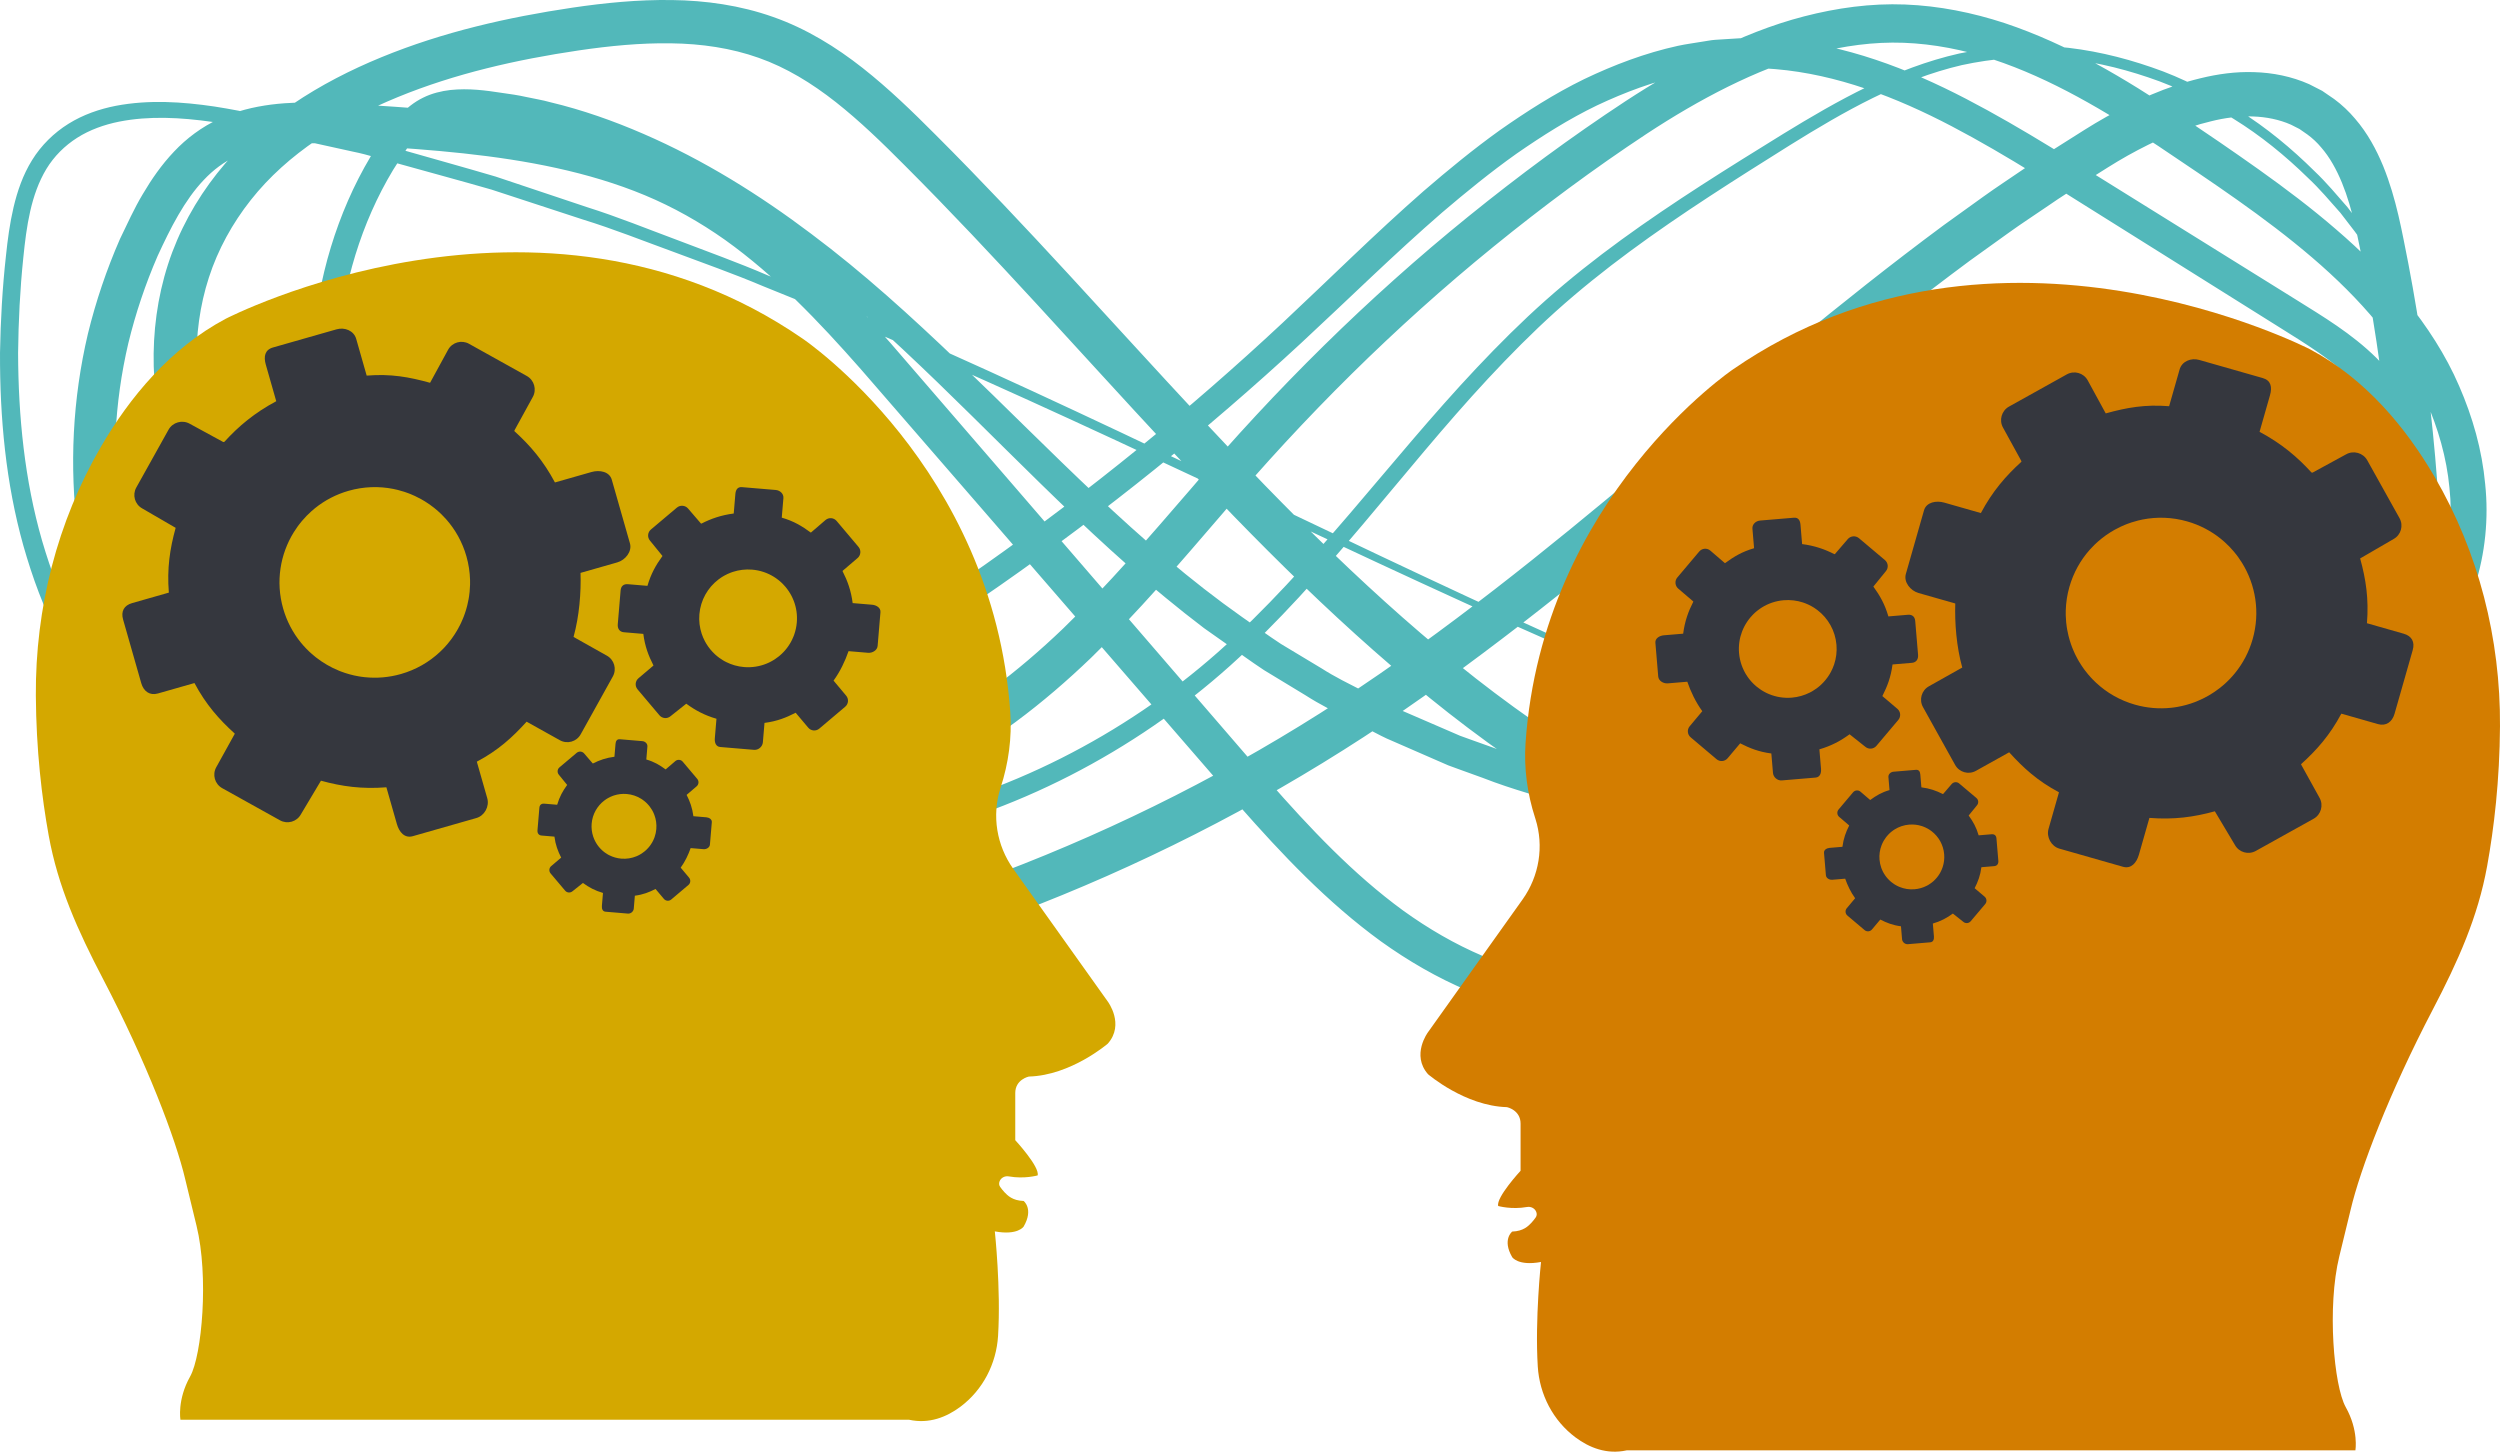 <?xml version="1.0" encoding="utf-8"?>
<!-- Generator: Adobe Illustrator 21.0.2, SVG Export Plug-In . SVG Version: 6.00 Build 0)  -->
<svg version="1.1" id="Capa_1" xmlns="http://www.w3.org/2000/svg" xmlns:xlink="http://www.w3.org/1999/xlink" x="0px" y="0px"
	 viewBox="0 0 334.785 194.399" style="enable-background:new 0 0 334.785 194.399;" xml:space="preserve">
<style type="text/css">
	.st0{fill-rule:evenodd;clip-rule:evenodd;fill:#DDDDDD;}
	.st1{fill:#3B86B1;}
	.st2{opacity:0.25;fill-rule:evenodd;clip-rule:evenodd;fill:#020202;}
	.st3{fill:#FFFFFF;}
	.st4{opacity:0.5;}
	.st5{fill-rule:evenodd;clip-rule:evenodd;fill:#A8A8A8;}
	.st6{fill-rule:evenodd;clip-rule:evenodd;fill:#FFFFFF;}
	.st7{fill-rule:evenodd;clip-rule:evenodd;fill:#3B86B1;}
	.st8{opacity:0.5;fill:#2C6882;}
	.st9{opacity:0.75;fill-rule:evenodd;clip-rule:evenodd;fill:#282828;}
	.st10{opacity:0.5;fill:#FFFFFF;}
	.st11{fill-rule:evenodd;clip-rule:evenodd;fill:none;stroke:#FFFFFF;stroke-miterlimit:10;}
	.st12{fill:none;stroke:#FFFFFF;stroke-miterlimit:10;}
	.st13{fill:#FFFFFF;stroke:#3B86B1;stroke-width:1.714;stroke-miterlimit:10;}
	.st14{fill-rule:evenodd;clip-rule:evenodd;}
	.st15{opacity:0.85;fill:#FFFFFF;}
	.st16{opacity:0.5;fill-rule:evenodd;clip-rule:evenodd;}
	.st17{fill-rule:evenodd;clip-rule:evenodd;fill:#FEFEFE;}
	.st18{fill:#312767;}
	.st19{opacity:0.48;}
	.st20{opacity:0.25;}
	.st21{fill-rule:evenodd;clip-rule:evenodd;fill:#020202;}
	.st22{fill:#757575;}
	.st23{opacity:0.25;clip-path:url(#XMLID_3738_);}
	.st24{fill:#FFFFFF;stroke:#312767;stroke-miterlimit:10;}
	.st25{fill:#ACABC9;}
	.st26{fill-rule:evenodd;clip-rule:evenodd;fill:#312767;}
	.st27{opacity:0.77;fill:#312767;}
	.st28{opacity:0.25;clip-path:url(#XMLID_3760_);}
	.st29{fill:#9490B2;stroke:#2D2D2D;stroke-width:0.25;stroke-miterlimit:10;}
	.st30{fill:#312767;stroke:#2D2D2D;stroke-width:0.25;stroke-miterlimit:10;}
	.st31{fill:#FCFCFC;}
	.st32{fill:#FFFFFF;stroke:#2D2D2D;stroke-width:0.25;stroke-miterlimit:10;}
	.st33{fill-rule:evenodd;clip-rule:evenodd;fill:#484849;stroke:#2D2D2D;stroke-width:0.25;stroke-miterlimit:10;}
	.st34{fill-rule:evenodd;clip-rule:evenodd;fill:#312767;stroke:#2D2D2D;stroke-width:0.25;stroke-miterlimit:10;}
	.st35{fill-rule:evenodd;clip-rule:evenodd;fill:#FFFFFF;stroke:#2D2D2D;stroke-width:0.25;stroke-miterlimit:10;}
	.st36{fill:#484849;stroke:#2D2D2D;stroke-width:0.25;stroke-miterlimit:10;}
	.st37{fill:#FFFFFF;stroke:#FFFFFF;stroke-miterlimit:10;}
	.st38{fill:#54518C;}
	.st39{opacity:0.25;fill-rule:evenodd;clip-rule:evenodd;fill:#FFFFFF;}
	.st40{fill:#D4A800;}
	.st41{fill:#00AEB3;}
	.st42{fill:#38353B;}
	.st43{fill:#FF8400;}
	.st44{fill:#BF3900;}
	.st45{fill:#00AA9C;}
	.st46{opacity:0.25;clip-path:url(#XMLID_3761_);}
	.st47{fill:none;stroke:#ACABC9;stroke-width:5;stroke-miterlimit:10;}
	.st48{opacity:0.25;clip-path:url(#XMLID_3762_);}
	.st49{fill:#DDDDDD;}
	.st50{opacity:0.25;clip-path:url(#XMLID_3763_);}
	.st51{fill-rule:evenodd;clip-rule:evenodd;fill:#FFFFFF;stroke:#FFFFFF;stroke-miterlimit:10;}
	.st52{fill:#F79748;}
	.st53{fill:#FF7900;}
	.st54{fill:#DD7105;}
	.st55{fill:#02897C;}
	.st56{fill:#0EAD9A;}
	.st57{fill:#28C6AF;}
	.st58{fill:#4FE0C7;}
	.st59{fill:#D37D00;}
	.st60{fill:#D14600;}
	.st61{fill:#E5B92E;}
	.st62{fill:#DD571B;}
	.st63{fill:#E28A17;}
	.st64{opacity:0.25;clip-path:url(#XMLID_3770_);}
	.st65{fill:#4D4789;}
	.st66{opacity:0.77;fill:#FFFFFF;}
	.st67{fill:#50565B;stroke:#656C70;stroke-miterlimit:10;}
	.st68{fill:#808589;stroke:#656C70;stroke-miterlimit:10;}
	.st69{fill:#252728;stroke:#000000;stroke-miterlimit:10;}
	.st70{fill:#1A1B1C;stroke:#000000;stroke-miterlimit:10;}
	.st71{fill:#A0A6AA;}
	.st72{fill:#262C35;stroke:#161A1E;stroke-miterlimit:10;}
	.st73{fill:#181D23;}
	.st74{fill:#EABA96;stroke:#E0AA86;stroke-miterlimit:10;}
	.st75{fill:#E0AA86;}
	.st76{stroke:#000000;stroke-width:0.75;stroke-linecap:square;stroke-linejoin:bevel;stroke-miterlimit:10;}
	.st77{fill:#0F1C3F;stroke:#182951;stroke-miterlimit:10;}
	.st78{fill:#132354;stroke:#3F6093;stroke-miterlimit:10;}
	.st79{fill:#0F1C3F;}
	.st80{fill:none;stroke:#3F6093;stroke-width:0.75;stroke-miterlimit:10;}
	.st81{fill:#DBA682;}
	.st82{fill:none;stroke:#E0AA86;stroke-miterlimit:10;}
	.st83{fill:none;stroke:#E0AA86;stroke-linejoin:bevel;stroke-miterlimit:10;}
	.st84{fill:#8A0A8E;stroke:#AC34B2;stroke-miterlimit:10;}
	.st85{fill:#810C87;}
	.st86{fill:#680B6D;}
	.st87{fill:#AC34B2;stroke:#AC34B2;stroke-width:0.5;stroke-miterlimit:10;}
	.st88{fill:none;stroke:#959DA0;stroke-width:0.5;stroke-miterlimit:10;}
	.st89{fill:#959DA0;stroke:#959DA0;stroke-width:0.5;stroke-miterlimit:10;}
	.st90{fill:none;stroke:#AC34B2;stroke-miterlimit:10;}
	.st91{fill:#282828;stroke:#000000;stroke-miterlimit:10;}
	.st92{fill:#EABA96;stroke:#E0AA86;stroke-width:0.5;stroke-miterlimit:10;}
	.st93{fill:#B7896A;}
	.st94{stroke:#000000;stroke-miterlimit:10;}
	.st95{fill:#C1A578;}
	.st96{stroke:#000000;stroke-width:0.25;stroke-linecap:round;stroke-linejoin:round;stroke-miterlimit:10;}
	.st97{fill:#FFFFFF;stroke:#000000;stroke-width:0.25;stroke-linecap:round;stroke-linejoin:round;stroke-miterlimit:10;}
	.st98{fill:#70582D;}
	.st99{stroke:#000000;stroke-linecap:round;stroke-linejoin:round;stroke-miterlimit:10;}
	.st100{fill:none;stroke:#D8A27D;stroke-width:0.75;stroke-miterlimit:10;}
	.st101{fill:#561409;}
	.st102{fill:#BA2A13;}
	.st103{fill:#9E3025;stroke:#4C2311;stroke-width:0.25;stroke-miterlimit:10;}
	.st104{fill:#871D08;stroke:#4C2311;stroke-width:0.25;stroke-miterlimit:10;}
	.st105{fill:#DDAC8A;}
	.st106{fill:#A5ABAD;stroke:#959DA0;stroke-width:0.5;stroke-miterlimit:10;}
	.st107{fill:#B1BABC;}
	.st108{fill:none;stroke:#153847;stroke-width:5;stroke-miterlimit:10;}
	.st109{fill:#3CA7AF;}
	.st110{fill:#3DAD8D;}
	.st111{fill:#3DAA61;}
	.st112{fill:#67A53F;}
	.st113{fill:#95A340;}
	.st114{fill:#153847;}
	.st115{opacity:0.25;clip-path:url(#XMLID_3771_);}
	.st116{opacity:0.25;clip-path:url(#XMLID_3772_);}
	.st117{opacity:0.25;clip-path:url(#XMLID_3773_);}
	.st118{opacity:0.25;clip-path:url(#XMLID_3780_);}
	.st119{clip-path:url(#SVGID_2_);}
	.st120{fill:none;stroke:#3F6093;stroke-miterlimit:10;}
	.st121{fill:none;stroke:#3F6093;stroke-width:0.75;stroke-linecap:round;stroke-linejoin:round;}
	.st122{fill:none;stroke:#3F6093;stroke-width:0.75;stroke-linecap:round;stroke-linejoin:round;stroke-dasharray:0.989,0.989;}
	
		.st123{fill:none;stroke:#3F6093;stroke-width:0.75;stroke-linecap:round;stroke-linejoin:round;stroke-miterlimit:10;stroke-dasharray:1;}
	.st124{fill:#EAEAEA;stroke:#FFFFFF;stroke-width:0.25;stroke-miterlimit:10;}
	.st125{fill:#D8D8D8;}
	.st126{fill:#282828;stroke:#000000;stroke-width:0.75;stroke-miterlimit:10;}
	.st127{opacity:0.33;fill:#FFFFFF;}
	.st128{fill:none;stroke:#000000;stroke-width:1.5;stroke-linecap:round;stroke-linejoin:round;stroke-miterlimit:10;}
	.st129{opacity:0.64;}
	.st130{fill:#C9C9C9;}
	.st131{fill:#FFF064;}
	.st132{fill:#4F4E4F;}
	.st133{fill:#1E2F47;}
	.st134{opacity:0.1;fill:#FFFFFF;}
	.st135{opacity:0.1;}
	.st136{opacity:0.4;fill:#FFFFFF;}
	.st137{fill-rule:evenodd;clip-rule:evenodd;fill:#F39C12;}
	.st138{fill-rule:evenodd;clip-rule:evenodd;fill:#E6E6E6;}
	.st139{fill-rule:evenodd;clip-rule:evenodd;fill:#474646;}
	.st140{fill-rule:evenodd;clip-rule:evenodd;fill:#D84848;}
	.st141{opacity:0.2;fill-rule:evenodd;clip-rule:evenodd;fill:#231F20;}
	.st142{opacity:0.1;fill-rule:evenodd;clip-rule:evenodd;fill:#231F20;}
	.st143{fill-rule:evenodd;clip-rule:evenodd;fill:#4D4D4D;}
	.st144{fill-rule:evenodd;clip-rule:evenodd;fill:#336699;}
	.st145{fill-rule:evenodd;clip-rule:evenodd;fill:#FF6633;}
	.st146{fill-rule:evenodd;clip-rule:evenodd;fill:#0056A3;}
	.st147{fill-rule:evenodd;clip-rule:evenodd;fill:#33CC99;}
	.st148{fill:#CE6405;}
	.st149{opacity:0.2;fill:#FFFFFF;}
	.st150{fill:#1ABC9C;}
	.st151{opacity:0.2;}
	.st152{fill:#0B2E44;}
	.st153{fill-rule:evenodd;clip-rule:evenodd;fill:#154F77;}
	.st154{fill-rule:evenodd;clip-rule:evenodd;fill:#0D3858;}
	.st155{fill-rule:evenodd;clip-rule:evenodd;fill:#FFFEFE;}
	.st156{fill:#AEC647;}
	.st157{fill:#F3AE1B;}
	.st158{fill:#DF3F11;}
	.st159{fill:#BCDEDE;}
	.st160{fill:#C84119;}
	.st161{fill:#6BB5CE;}
	.st162{fill:#00D0E5;}
	.st163{fill:#FF81ED;}
	.st164{fill:#00C982;}
	.st165{opacity:0.7;}
	.st166{opacity:0.4;}
	.st167{fill-rule:evenodd;clip-rule:evenodd;fill:#0B2E44;}
	.st168{opacity:0.8;fill-rule:evenodd;clip-rule:evenodd;fill:#FFFFFF;}
	.st169{fill:#424242;}
	.st170{opacity:0.2;fill-rule:evenodd;clip-rule:evenodd;fill:#FFFFFF;}
	.st171{fill:#D0EDFA;}
	.st172{fill:#FF651F;}
	.st173{fill:#0051C4;}
	.st174{fill:#E46400;}
	.st175{fill:#C0003B;}
	.st176{fill:#FFEA50;}
	.st177{fill:#FF2C0D;}
	.st178{fill:#FF1A2C;}
	.st179{fill:#FF2C4D;}
	.st180{fill:#FFD74C;}
	.st181{fill:#4C4C4B;}
	.st182{fill:#6CD2EA;}
	.st183{fill:#F7674F;}
	.st184{opacity:0.1;fill-rule:evenodd;clip-rule:evenodd;}
	.st185{fill:#BABABA;}
	.st186{fill:#F9B946;}
	.st187{fill:#DFC2A9;}
	.st188{fill:#BFA490;}
	.st189{fill:#F5D4B2;}
	.st190{fill:#DF584C;}
	.st191{fill:#C2443E;}
	.st192{fill:#DBDBDA;}
	.st193{fill:#2F363E;}
	.st194{fill:#332524;}
	.st195{fill:#473735;}
	.st196{opacity:0.25;clip-path:url(#XMLID_3781_);}
	.st197{fill:#52B8BA;}
	.st198{fill:#35373E;}
	.st199{opacity:0.25;clip-path:url(#XMLID_3782_);}
	.st200{opacity:0.31;fill:#34383A;}
	.st201{opacity:0.16;fill:#3D3835;}
	.st202{fill:#D0D1D4;}
	.st203{opacity:0.31;}
	.st204{fill:#34383A;}
	.st205{opacity:0.16;}
	.st206{fill:#3D3835;}
	.st207{opacity:0.25;clip-path:url(#XMLID_3783_);}
	.st208{fill:#F9E1B4;}
	.st209{opacity:0.25;fill:#050505;}
	.st210{fill:#FCC60F;}
	.st211{fill:#74CAEA;}
	.st212{fill:#050505;}
	.st213{opacity:0.25;clip-path:url(#XMLID_3784_);}
	.st214{fill:#FABC8F;}
	.st215{fill:#3FA995;}
	.st216{opacity:0.17;fill:#020202;}
	.st217{fill:#E1E1E1;}
	.st218{opacity:0.17;}
	.st219{fill:#020202;}
	.st220{opacity:0.25;clip-path:url(#XMLID_3785_);}
	.st221{fill:#BF8E00;}
	.st222{fill:#F7D8D7;}
	.st223{fill:#F18636;}
	.st224{fill:#004460;}
	.st225{fill:#D93A37;}
	.st226{fill:#EDEDED;}
	.st227{fill:#184F78;}
	.st228{fill:#FF3E03;}
	.st229{opacity:0.6;fill:#0F0F0F;}
	.st230{fill:#E8E8E6;}
	.st231{fill:#00EAA6;}
	.st232{fill-rule:evenodd;clip-rule:evenodd;fill:#FF3E03;}
	.st233{opacity:0.1;fill-rule:evenodd;clip-rule:evenodd;fill:#020202;}
	.st234{fill-rule:evenodd;clip-rule:evenodd;fill:#FABE00;}
	.st235{fill-rule:evenodd;clip-rule:evenodd;fill:#E6E8E8;}
	.st236{fill-rule:evenodd;clip-rule:evenodd;fill:#F7D959;}
	.st237{fill-rule:evenodd;clip-rule:evenodd;fill:#F9623E;}
	.st238{fill:#4F1A0F;}
	.st239{opacity:0.46;fill:#FFFFFF;}
	.st240{fill:#48505A;}
	.st241{fill:#C3C3C3;}
	.st242{fill:#E9E9EA;}
	.st243{fill:#9D9E9F;}
	.st244{fill:#F6F4F4;}
	.st245{fill:#6B6A6A;}
	.st246{fill:#C09478;}
	.st247{fill:#F7CDA0;}
	.st248{fill:#9E1010;}
	.st249{fill:#F2F2F2;}
	.st250{opacity:0.2;fill:#060606;}
	.st251{fill:#16AFBE;}
	.st252{fill:#DD2222;}
	.st253{fill:#FFEDDC;}
	.st254{fill:#22272B;}
	.st255{fill:#5B6375;}
</style>
<g>
	<g>
		<path class="st197" d="M292.987,115.76c-16.717-4.011-33.168-9.082-49.294-15.063
			c-16.069-6.121-31.911-12.832-47.554-19.968c-31.283-14.262-62.049-29.681-93.95-42.404
			c-3.954-1.675-8.003-3.095-12.02-4.602c-4.031-1.467-8.016-3.065-12.116-4.327l-12.224-4.002
			c-4.118-1.185-8.258-2.299-12.384-3.452l-3.097-0.858c-1.03-0.296-2.064-0.574-3.115-0.783l-6.275-1.382
			l-6.274-1.382l-3.137-0.688c-1.044-0.195-2.088-0.371-3.134-0.526c-4.173-0.592-8.433-0.831-12.462-0.032
			c-2.003,0.404-3.932,1.093-5.61,2.157c-1.674,1.062-3.104,2.487-4.132,4.181
			c-2.069,3.431-2.665,7.671-3.089,11.886c-0.442,4.239-0.649,8.494-0.698,12.747
			c0.027,8.495,0.868,17.022,3.21,25.14c1.188,4.04,2.636,8.021,4.661,11.694
			c1.98,3.683,4.316,7.197,7.218,10.195c5.609,6.198,13.141,10.411,21.178,12.672
			c8.059,2.267,16.621,2.689,24.953,1.632c8.347-1.092,16.491-3.659,24.273-7.013
			c7.795-3.362,15.259-7.516,22.571-11.947c7.311-4.444,14.473-9.133,21.471-14.054
			c13.979-9.865,27.295-20.667,39.796-32.342c6.241-5.838,12.354-11.928,18.882-17.645
			c3.29-2.834,6.655-5.603,10.215-8.155c3.586-2.513,7.3-4.892,11.285-6.839
			c3.996-1.912,8.186-3.501,12.569-4.463c1.094-0.236,2.211-0.375,3.316-0.565c0.556-0.077,1.105-0.204,1.665-0.238
			l1.682-0.107c2.238-0.184,4.497-0.19,6.732,0.007c8.991,0.72,17.446,3.979,25.172,7.996
			c7.771,4.037,14.985,8.771,22.291,13.268l21.891,13.619c3.616,2.264,7.482,4.549,10.809,7.841
			c1.653,1.641,3.116,3.575,4.235,5.617c1.136,2.044,1.98,4.192,2.657,6.35
			c1.332,4.341,2.007,8.647,2.68,12.946c0.639,4.312,1.087,8.652,1.37,13.002
			c0.547,8.71,0.393,17.427-0.522,26.146c-0.518,4.388-1.371,8.976-3.783,13.212
			c-1.228,2.081-2.865,4.054-4.942,5.487c-2.06,1.455-4.381,2.353-6.641,2.919
			c-2.269,0.571-4.51,0.855-6.678,1.092l-6.442,0.649c-4.292,0.419-8.59,0.779-12.89,1.112
			c-8.6,0.657-17.213,1.142-25.834,1.462c-8.62,0.318-17.246,0.464-25.873,0.446
			c-8.628-0.025-17.41-0.266-26.139-1.922c-4.353-0.851-8.677-2.069-12.839-3.786
			c-4.156-1.75-8.074-4.03-11.696-6.629c-7.232-5.258-13.287-11.697-18.998-18.181l-33.78-38.987l-16.875-19.46
			c-5.625-6.396-11.468-12.514-18.188-17.315c-3.368-2.378-6.928-4.387-10.72-5.969
			c-3.792-1.579-7.774-2.752-11.844-3.647c-8.152-1.788-16.618-2.45-25.161-2.975
			c-4.3-0.255-8.484-0.59-12.348-0.089c-1.922,0.255-3.756,0.709-5.38,1.478
			c-1.628,0.757-3.052,1.813-4.335,3.178c-2.576,2.697-4.46,6.431-6.182,10.17
			c-1.64,3.778-2.958,7.696-3.931,11.707c-3.764,16.067-1.596,33.59,6.385,47.989
			c7.97,14.41,21.622,25.569,37.187,30.946c1.935,0.716,3.93,1.222,5.915,1.766
			c2.012,0.417,4.014,0.91,6.057,1.143c4.06,0.621,8.21,0.786,12.355,0.666
			c8.306-0.266,16.607-1.782,24.791-3.885c16.404-4.291,32.381-10.373,47.516-18.06
			c7.573-3.839,14.933-8.095,22.048-12.727c7.118-4.632,13.986-9.677,20.739-14.893
			c13.499-10.453,26.402-21.787,39.721-32.742c6.663-5.477,13.43-10.863,20.396-16.023l5.283-3.8
			c1.759-1.27,3.586-2.452,5.375-3.682c1.783-1.241,3.625-2.399,5.469-3.556c1.847-1.157,3.642-2.341,5.623-3.45
			c3.919-2.179,8.073-4.09,12.648-5.187c2.277-0.555,4.672-0.9,7.152-0.815c2.468,0.069,5.022,0.56,7.394,1.616
			l1.732,0.886l1.6,1.096c1.042,0.765,1.993,1.667,2.812,2.641c1.676,1.938,2.848,4.141,3.756,6.33
			c1.794,4.425,2.525,8.815,3.369,13.037c1.629,8.54,2.826,17.161,3.59,25.822
			c0.386,4.33,0.659,8.669,0.822,13.013c0.169,4.335,0.239,8.755-0.101,13.231
			c-0.359,4.471-1.15,9.027-2.809,13.412c-1.669,4.369-4.315,8.495-7.668,11.773
			c-3.333,3.324-7.266,5.871-11.367,7.868c-4.127,1.953-8.439,3.384-12.821,4.354
			c-8.766,1.815-17.695,2.354-26.536,1.598c-8.835-0.735-17.517-2.67-25.855-5.478
			c-16.697-5.649-32.012-14.62-45.754-25.365c-13.729-10.779-25.951-23.159-37.702-35.766
			c-11.755-12.616-23.084-25.512-35.152-37.58c-3.01-3.028-6.023-5.948-9.233-8.48
			c-3.208-2.527-6.634-4.628-10.313-5.921c-3.683-1.31-7.669-1.893-11.734-1.945
			c-4.069-0.062-8.209,0.338-12.371,0.95c-8.332,1.232-16.569,3.106-24.224,6.248
			c-7.61,3.122-14.758,7.528-19.699,13.794c-2.461,3.117-4.393,6.622-5.605,10.368
			c-1.22,3.753-1.746,7.746-1.654,11.748c0.19,8.019,2.831,16.018,7.159,22.854
			c4.336,6.82,10.546,12.517,17.483,16.954c6.971,4.456,14.735,7.731,22.764,10.134
			c8.046,2.386,16.343,4.051,24.608,4.264c8.267,0.251,16.47-1.112,23.875-4.584
			c3.705-1.716,7.274-3.786,10.602-6.261c3.335-2.461,6.507-5.186,9.545-8.091
			c6.05-5.852,11.602-12.327,17.226-18.837c11.183-13.172,23.61-25.475,37.09-36.384
			c6.753-5.466,13.71-10.612,21.001-15.405c3.656-2.389,7.454-4.626,11.428-6.587
			c3.975-1.953,8.131-3.651,12.505-4.777c4.361-1.129,8.922-1.766,13.498-1.587
			c4.572,0.176,9.069,1.089,13.338,2.488c8.552,2.851,16.153,7.473,23.358,12.261
			c3.602,2.417,7.142,4.83,10.688,7.349c3.534,2.522,7.034,5.15,10.367,8.036c3.345,2.865,6.5,6.019,9.34,9.476
			c2.8,3.464,5.324,7.309,7.118,11.476c1.81,4.154,3.073,8.575,3.489,13.147
			c0.477,4.555,0.022,9.265-1.415,13.716c-0.795,2.193-1.736,4.368-3.013,6.326
			c-1.256,1.968-2.732,3.775-4.349,5.409c-3.237,3.283-7.019,5.835-10.911,7.981
			c-3.904,2.155-7.945,3.886-12.047,5.377l-3.064,1.166c-1.02,0.394-2.039,0.789-3.093,1.079l-6.272,1.903
			c-8.435,2.234-17.026,4.008-25.736,4.657l-3.257,0.313c-1.086,0.108-2.179,0.091-3.268,0.142l-6.54,0.209
			c-2.18-0.037-4.359-0.126-6.539-0.188l-3.269-0.109l-3.256-0.306c-2.169-0.216-4.345-0.384-6.509-0.64
			l-6.46-1.019c-1.073-0.19-2.162-0.296-3.221-0.556l-3.192-0.711l-3.191-0.712
			c-1.062-0.246-2.135-0.445-3.175-0.778c-4.184-1.226-8.404-2.338-12.47-3.93l-3.076-1.111l-1.535-0.562
			l-1.5-0.653l-5.996-2.616c-1.012-0.409-1.97-0.934-2.939-1.432l-2.906-1.503
			c-1.937-1.003-3.894-1.967-5.731-3.151l-5.596-3.394c-1.821-1.2-3.578-2.498-5.369-3.743l-2.674-1.887l-2.582-2.002
			c-1.7-1.358-3.39-2.73-5.031-4.15c-3.301-2.822-6.501-5.746-9.633-8.722
			c-6.263-5.954-12.288-12.095-18.441-18.044c-6.157-5.945-12.43-11.722-19.201-16.836
			c-6.742-5.138-13.946-9.67-21.65-13.049c-3.846-1.692-7.81-3.114-11.877-4.101
			c-1.006-0.293-2.042-0.448-3.061-0.68c-1.02-0.238-2.054-0.384-3.087-0.535
			c-2.075-0.34-4.134-0.589-5.96-0.398c-1.859,0.191-3.28,0.873-4.564,2.238c-1.29,1.319-2.389,3.187-3.502,4.918
			c-2.144,3.556-3.82,7.394-5.049,11.372c-4.898,15.97-2.569,33.965,5.62,48.554
			c4.112,7.288,9.761,13.731,16.635,18.464c6.878,4.719,14.9,7.784,23.171,9.156
			c8.291,1.39,16.848,1.064,25.142-0.515c8.304-1.587,16.372-4.433,23.945-8.245
			c7.573-3.817,14.669-8.604,21.023-14.228c6.357-5.644,12.062-12.044,17.643-18.547
			c5.582-6.512,11.029-13.19,16.958-19.482c2.964-3.144,6.029-6.205,9.271-9.084
			c3.246-2.875,6.646-5.561,10.14-8.104c6.993-5.088,14.317-9.628,21.632-14.152
			c7.316-4.483,15.009-8.832,23.587-10.775c4.287-0.899,8.681-1.222,13.043-0.92
			c4.359,0.352,8.636,1.347,12.747,2.772c4.132,1.397,8,3.458,11.67,5.766
			c3.684,2.307,7.052,5.092,10.131,8.145c1.579,1.493,2.966,3.166,4.394,4.8
			c1.308,1.731,2.671,3.423,3.804,5.279c2.361,3.638,4.369,7.497,5.972,11.518
			c3.292,8.015,5.12,16.56,5.918,25.146c0.363,4.301,0.484,8.617,0.394,12.927
			c-0.127,4.31-0.468,8.609-0.984,12.885c-0.301,2.134-0.535,4.27-0.972,6.396
			c-0.433,2.116-1.073,4.247-2.257,6.113c-1.181,1.872-2.93,3.317-4.832,4.362
			c-1.907,1.057-3.954,1.785-5.991,2.472c-8.146,2.707-16.499,5.109-25.108,5.722
			c-4.289,0.289-8.646,0.092-12.821-0.98c-4.168-1.056-8.115-3.07-11.283-5.989
			c3.194,2.891,7.15,4.864,11.312,5.879c4.169,1.032,8.508,1.189,12.776,0.864
			c8.568-0.686,16.872-3.152,24.978-5.925c2.024-0.702,4.04-1.442,5.888-2.488c1.845-1.036,3.496-2.433,4.602-4.22
			c1.113-1.786,1.718-3.85,2.125-5.933c0.411-2.089,0.627-4.232,0.908-6.354c0.477-4.26,0.777-8.538,0.866-12.821
			c0.052-4.283-0.107-8.565-0.504-12.826c-0.863-8.504-2.716-16.941-6.017-24.818
			c-1.605-3.951-3.61-7.742-5.949-11.293c-1.12-1.811-2.471-3.461-3.762-5.149
			c-1.411-1.592-2.78-3.222-4.337-4.675c-3.036-2.972-6.352-5.678-9.97-7.909
			c-3.604-2.232-7.393-4.221-11.423-5.553c-4.01-1.36-8.168-2.298-12.387-2.611
			c-4.221-0.263-8.454,0.078-12.577,0.969c-8.26,1.925-15.768,6.21-23.018,10.721
			c-7.27,4.562-14.54,9.136-21.416,14.21c-3.438,2.537-6.771,5.206-9.94,8.051c-3.166,2.85-6.168,5.887-9.079,9.014
			c-5.821,6.259-11.206,12.946-16.764,19.519c-5.564,6.568-11.281,13.077-17.748,18.896
			c-6.479,5.811-13.716,10.763-21.464,14.732c-7.748,3.963-16.024,6.948-24.596,8.645
			c-8.561,1.688-17.45,2.093-26.14,0.697c-8.681-1.378-17.115-4.547-24.443-9.521
			c-7.319-4.989-13.316-11.776-17.678-19.425c-4.363-7.662-7.134-16.193-8.227-24.931
			c-1.086-8.736-0.474-17.729,2.1-26.212c1.288-4.236,3.056-8.341,5.332-12.159
			c1.204-1.877,2.259-3.772,3.958-5.566c0.839-0.882,1.855-1.718,3.052-2.303c1.188-0.595,2.458-0.894,3.678-1.036
			c2.461-0.254,4.711,0.054,6.87,0.385c1.093,0.154,2.188,0.305,3.264,0.55c1.076,0.238,2.172,0.401,3.232,0.703
			c4.292,1.022,8.457,2.494,12.482,4.242c8.063,3.492,15.53,8.151,22.474,13.391
			c6.977,5.219,13.398,11.082,19.629,17.042c12.457,11.905,24.191,24.503,38.057,34.263
			c1.741,1.2,3.446,2.455,5.215,3.612l5.439,3.272c1.782,1.144,3.688,2.07,5.57,3.037l2.824,1.45
			c0.942,0.481,1.872,0.989,2.856,1.381l5.828,2.519l1.456,0.63l1.493,0.54l2.99,1.068
			c3.95,1.536,8.055,2.596,12.121,3.776c1.01,0.321,2.054,0.509,3.086,0.744l3.102,0.68l3.102,0.681
			c1.029,0.251,2.088,0.347,3.13,0.528l6.276,0.97c2.102,0.241,4.215,0.395,6.321,0.598l3.162,0.288l3.173,0.092
			l6.346,0.162l6.344-0.226c1.056-0.053,2.117-0.038,3.169-0.147l3.157-0.316
			c8.442-0.654,16.755-2.408,24.906-4.593l6.058-1.86c1.02-0.282,2.002-0.668,2.985-1.053l2.956-1.137
			c3.97-1.454,7.842-3.135,11.458-5.15c3.615-2.008,7.018-4.343,9.811-7.203c1.399-1.424,2.648-2.968,3.699-4.626
			c1.073-1.65,1.828-3.455,2.499-5.293c1.184-3.736,1.586-7.756,1.15-11.747
			c-0.373-3.995-1.509-7.938-3.142-11.65c-3.27-7.43-8.903-13.74-15.241-19.165
			c-6.353-5.442-13.523-10.166-20.611-14.94c-7.09-4.679-14.362-9.036-22.169-11.612
			c-3.895-1.266-7.902-2.06-11.923-2.209c-4.02-0.15-8.062,0.419-12.009,1.447
			c-3.954,1.023-7.795,2.595-11.524,4.437c-3.729,1.849-7.349,3.986-10.88,6.305
			c-7.062,4.663-13.932,9.763-20.526,15.125c-13.222,10.753-25.307,22.756-36.346,35.81
			c-5.597,6.502-11.229,13.112-17.527,19.231c-3.167,3.042-6.516,5.937-10.091,8.585
			c-3.565,2.661-7.46,4.946-11.543,6.843c-8.183,3.864-17.401,5.396-26.284,5.129
			c-8.935-0.218-17.646-1.968-26.063-4.441c-8.426-2.505-16.668-5.942-24.203-10.734
			c-7.511-4.796-14.317-10.947-19.248-18.649c-4.861-7.657-7.849-16.563-8.098-25.757
			c-0.119-4.586,0.483-9.235,1.915-13.659c1.43-4.432,3.71-8.568,6.574-12.19
			c2.866-3.636,6.352-6.708,10.105-9.252c3.757-2.552,7.781-4.605,11.906-6.298
			c8.265-3.393,16.921-5.347,25.572-6.635c4.336-0.639,8.779-1.085,13.307-1.02
			c4.518,0.057,9.158,0.7,13.582,2.27c4.443,1.56,8.43,4.041,11.964,6.821
			c3.542,2.792,6.709,5.873,9.758,8.933c12.253,12.239,23.633,25.181,35.32,37.703
			c11.677,12.515,23.711,24.666,37.051,35.121c13.307,10.395,28.101,19.02,44.008,24.384
			c7.944,2.669,16.16,4.488,24.456,5.171c8.284,0.71,16.673,0.177,24.736-1.491
			c7.969-1.788,15.719-5.121,21.277-10.646c2.786-2.74,4.88-6.013,6.287-9.665
			c1.384-3.668,2.1-7.658,2.432-11.744c0.314-4.097,0.26-8.286,0.096-12.536
			c-0.156-4.244-0.42-8.484-0.794-12.715c-0.741-8.462-1.904-16.887-3.49-25.232
			c-0.821-4.191-1.561-8.338-3.022-11.895c-0.732-1.771-1.623-3.407-2.769-4.721
			c-0.56-0.672-1.183-1.259-1.873-1.76l-1.054-0.731l-1.139-0.578c-3.116-1.377-6.942-1.405-10.727-0.446
			c-3.796,0.899-7.544,2.588-11.121,4.58c-1.772,0.987-3.569,2.166-5.364,3.29
			c-1.797,1.126-3.594,2.252-5.34,3.467c-1.752,1.203-3.536,2.354-5.262,3.599l-5.185,3.724
			c-6.85,5.067-13.539,10.382-20.157,15.815c-13.236,10.869-26.183,22.23-39.876,32.821
			c-6.85,5.285-13.849,10.419-21.143,15.159c-7.292,4.74-14.836,9.096-22.597,13.023
			c-15.52,7.867-31.855,14.077-48.711,18.474c-8.451,2.164-17.161,3.766-26.053,4.047
			c-4.44,0.125-8.915-0.054-13.352-0.731c-2.231-0.261-4.412-0.79-6.603-1.253
			c-2.16-0.589-4.33-1.148-6.431-1.923c-16.899-5.853-31.587-17.919-40.267-33.644
			C9.942,80.952,7.676,62.08,11.772,44.701c1.06-4.342,2.496-8.589,4.29-12.69
			c0.983-2.018,1.878-4.046,3.058-6.014c1.16-1.972,2.503-3.922,4.181-5.69
			c1.657-1.768,3.736-3.326,6.014-4.37c2.268-1.063,4.667-1.628,6.997-1.932c4.686-0.582,9.13-0.168,13.392,0.081
			c8.596,0.549,17.332,1.232,25.984,3.144c4.319,0.96,8.611,2.228,12.753,3.963
			c4.141,1.734,8.103,3.981,11.747,6.57c7.281,5.229,13.363,11.676,19.061,18.173l16.868,19.53l33.672,39.024
			c5.616,6.409,11.429,12.572,18.122,17.454c3.353,2.416,6.907,4.485,10.669,6.085
			c3.781,1.573,7.763,2.716,11.838,3.528c8.178,1.583,16.665,1.867,25.206,1.917
			c8.56,0.047,17.124-0.069,25.681-0.355c8.558-0.288,17.11-0.741,25.65-1.365
			c4.269-0.315,8.538-0.659,12.8-1.06l6.386-0.622c2.102-0.221,4.136-0.483,6.038-0.956
			c1.902-0.468,3.651-1.17,5.111-2.195c1.477-1.007,2.657-2.414,3.619-4.014
			c1.891-3.261,2.746-7.304,3.228-11.41c0.907-8.372,1.092-16.901,0.588-25.345
			c-0.26-4.227-0.682-8.444-1.289-12.636c-0.637-4.186-1.301-8.402-2.487-12.289
			c-1.188-3.904-2.987-7.442-5.768-10.184c-2.788-2.793-6.365-4.976-10.013-7.263L283.322,30.087
			c-7.309-4.537-14.479-9.265-21.958-13.179c-7.458-3.91-15.389-6.956-23.593-7.65
			c-2.043-0.191-4.094-0.194-6.139-0.033l-1.536,0.087c-0.512,0.027-1.015,0.145-1.523,0.213
			c-1.012,0.172-2.034,0.288-3.039,0.5c-4.026,0.865-7.922,2.319-11.683,4.094
			c-3.753,1.81-7.308,4.063-10.767,6.461c-3.438,2.441-6.729,5.12-9.963,7.879
			c-6.433,5.579-12.533,11.597-18.871,17.472c-12.679,11.73-26.172,22.571-40.326,32.46
			c-7.085,4.933-14.334,9.629-21.731,14.079c-7.403,4.438-15.014,8.632-23.025,12.044
			c-8.002,3.403-16.421,6.024-25.143,7.125c-8.706,1.065-17.656,0.588-26.142-1.863
			c-8.451-2.428-16.479-6.987-22.395-13.609c-3.059-3.208-5.506-6.939-7.56-10.822
			c-2.1-3.877-3.583-8.036-4.788-12.235C0.769,64.672-0.027,55.923,0.001,47.25
			c0.078-4.34,0.317-8.674,0.795-12.981c0.223-2.151,0.509-4.33,1.017-6.502c0.512-2.164,1.252-4.343,2.476-6.314
			c1.214-1.974,2.918-3.654,4.877-4.875c1.963-1.225,4.157-1.982,6.36-2.411c4.433-0.843,8.887-0.537,13.193,0.097
			c1.079,0.167,2.151,0.355,3.218,0.561l3.155,0.713l6.307,1.432l6.306,1.432c1.056,0.218,2.095,0.503,3.128,0.808
			l3.109,0.883c4.143,1.186,8.296,2.333,12.427,3.551l12.252,4.099c4.11,1.295,8.098,2.924,12.132,4.422
			c4.02,1.538,8.074,2.99,12.026,4.694c31.901,12.97,62.574,28.58,93.737,43.053
			c15.57,7.267,31.335,14.109,47.337,20.365C259.911,106.392,276.304,111.603,292.987,115.76z"/>
	</g>
	<g>
		<path class="st40" d="M30.212,42.694c0,0,41.946-21.706,77.254,2.644c0,0,25.554,17.183,27.824,50.034
			c0.236,3.409-0.231,6.826-1.286,10.076c-0.012,0.037-0.024,0.074-0.036,0.112
			c-1.165,3.663-0.507,7.663,1.723,10.794l12.663,17.777c0,0,2.279,3.038-0.004,5.625c0,0-4.941,4.258-10.572,4.41
			c0,0-1.821,0.378-1.821,2.204v6.316c0,0,3.303,3.576,2.998,4.718c0,0-1.766,0.508-3.87,0.132
			c-0.522-0.093-1.058,0.185-1.236,0.685c-0.081,0.227-0.085,0.478,0.084,0.718c0.148,0.21,0.372,0.502,0.577,0.716
			c0.413,0.429,1.062,1.122,2.569,1.174c0,0,1.372,1.065,0.002,3.424c0,0-0.779,1.218-3.861,0.647
			c0,0,0.827,7.673,0.434,13.999c-0.233,3.743-2.04,7.24-5.044,9.485c-1.842,1.376-4.176,2.33-6.87,1.742H24.162
			c0,0-0.457-2.663,1.294-5.783c1.597-2.848,2.515-13.442,0.865-20.183c-0.31-1.266-1.208-4.926-1.505-6.195
			c-1.285-5.489-5.19-15.713-11.007-26.848c-3.42-6.545-6.051-12.418-7.284-19.213
			c-0.93-5.129-1.678-11.476-1.725-18.745c-0.075-11.716,2.854-23.282,8.757-33.403
			C17.372,53.213,22.767,46.66,30.212,42.694z"/>
	</g>
	<g>
		<g>
			<path class="st198" d="M79.213,63.209l-4.899,1.398c-1.546-2.898-3.312-4.949-5.419-6.861l-0.01-0.096l2.465-4.491
				c0.55-0.99,0.189-2.257-0.801-2.808l-7.747-4.315c-0.99-0.55-2.24-0.199-2.791,0.791l-2.418,4.434
				c-2.821-0.777-5.225-1.222-8.491-0.963l-0.006-0.022l-1.398-4.9c-0.311-1.089-1.533-1.587-2.622-1.276
				l-8.521,2.432c-1.089,0.311-1.271,1.209-0.961,2.298l1.398,4.899c-2.898,1.546-5.038,3.337-6.951,5.444
				l-0.14,0.023l-4.513-2.459c-0.99-0.55-2.268-0.186-2.819,0.804l-4.321,7.749
				c-0.55,0.99-0.201,2.241,0.788,2.791l4.485,2.604c-0.777,2.821-1.17,5.41-0.912,8.676l-0.023,0.006
				l-4.9,1.398c-1.089,0.311-1.514,1.112-1.203,2.201l2.432,8.521c0.311,1.089,1.136,1.692,2.225,1.381l4.899-1.398
				c1.546,2.898,3.284,4.853,5.392,6.766l-0.004,0.047l-2.472,4.467c-0.55,0.99-0.192,2.245,0.798,2.796l7.745,4.309
				c0.99,0.55,2.239,0.196,2.789-0.794l2.692-4.514c2.821,0.777,5.499,1.142,8.764,0.884l0.006,0.023
				l1.398,4.9c0.311,1.089,1.04,1.934,2.129,1.624l8.521-2.432c1.089-0.311,1.765-1.557,1.454-2.646
				l-1.398-4.899c2.898-1.546,4.764-3.258,6.677-5.366l0.003,0.016l4.444,2.478
				c0.99,0.551,2.234,0.196,2.784-0.794l4.304-7.744c0.55-0.99,0.193-2.238-0.797-2.788l-4.462-2.507
				c0.777-2.821,1.017-5.931,0.935-8.579l0.022-0.006l4.9-1.398c1.089-0.311,2.007-1.46,1.696-2.55
				l-2.432-8.521C81.621,63.153,80.302,62.899,79.213,63.209z M48.426,90.633c-0.134-0.019-0.267-0.039-0.4-0.062
				c-0.407-0.07-0.809-0.16-1.204-0.269c-0.198-0.054-0.394-0.113-0.589-0.177
				c-0.195-0.064-0.388-0.132-0.579-0.205c-0.096-0.036-0.191-0.074-0.285-0.113
				c-0.547-0.224-1.077-0.485-1.587-0.781c-0.51-0.296-1-0.628-1.466-0.992c-0.186-0.146-0.369-0.297-0.547-0.453
				c-0.535-0.469-1.032-0.984-1.485-1.541c-1.058-1.3-1.875-2.832-2.364-4.546
				c-1.027-3.6-0.401-7.28,1.428-10.229c0.161-0.26,0.332-0.515,0.512-0.763
				c0.06-0.083,0.121-0.165,0.183-0.246c0.124-0.163,0.252-0.323,0.384-0.479c0.395-0.47,0.825-0.914,1.288-1.325
				c0.154-0.137,0.312-0.271,0.473-0.401c1.291-1.04,2.807-1.844,4.501-2.327
				c2.012-0.574,4.049-0.632,5.969-0.252c0.202,0.04,0.403,0.085,0.602,0.135c0.299,0.074,0.595,0.16,0.887,0.255
				c0.195,0.064,0.388,0.132,0.579,0.205c0.095,0.036,0.191,0.074,0.285,0.113c0.189,0.077,0.376,0.159,0.561,0.245
				c0.278,0.129,0.551,0.269,0.818,0.417c0.178,0.099,0.354,0.203,0.528,0.31c0.434,0.269,0.852,0.564,1.251,0.883
				c0.16,0.128,0.317,0.26,0.47,0.395c0.154,0.136,0.304,0.275,0.452,0.418c0.221,0.215,0.435,0.438,0.64,0.669
				c1.235,1.388,2.184,3.068,2.728,4.974c0.302,1.059,0.461,2.125,0.489,3.177
				c0.005,0.21,0.006,0.42,0.001,0.629c-0.007,0.314-0.026,0.626-0.057,0.936
				c-0.02,0.207-0.045,0.412-0.076,0.617c-0.02,0.136-0.043,0.272-0.068,0.407
				c-0.049,0.271-0.106,0.54-0.172,0.806c-0.05,0.2-0.104,0.397-0.163,0.594
				c-0.047,0.156-0.098,0.311-0.15,0.465c-0.047,0.137-0.095,0.272-0.146,0.407
				c-0.036,0.096-0.074,0.191-0.113,0.285c-0.077,0.189-0.159,0.376-0.245,0.561
				c-0.043,0.092-0.087,0.185-0.133,0.276c-0.091,0.183-0.185,0.364-0.285,0.542
				c-0.05,0.089-0.1,0.178-0.152,0.266c-0.207,0.352-0.43,0.694-0.67,1.025
				c-0.06,0.083-0.121,0.165-0.183,0.246c-0.124,0.163-0.252,0.323-0.383,0.479
				c-0.132,0.157-0.267,0.311-0.407,0.461c-0.07,0.075-0.14,0.15-0.212,0.224
				c-0.143,0.147-0.29,0.291-0.441,0.432c-1.431,1.336-3.191,2.362-5.203,2.936
				c-1.619,0.462-3.254,0.589-4.832,0.423C48.714,90.671,48.57,90.653,48.426,90.633z"/>
		</g>
	</g>
	<g>
		<g>
			<path class="st198" d="M116.788,80.982l-2.604-0.219c-0.215-1.671-0.69-2.976-1.354-4.276l0.013-0.048l1.998-1.707
				c0.444-0.375,0.5-1.049,0.126-1.492l-2.933-3.477c-0.375-0.444-1.038-0.502-1.483-0.127l-1.965,1.688
				c-1.212-0.885-2.285-1.535-3.898-2.004l0.001-0.012l0.219-2.605c0.049-0.579-0.447-1.04-1.026-1.088l-4.53-0.381
				c-0.579-0.049-0.83,0.349-0.878,0.928l-0.219,2.604c-1.671,0.215-3.023,0.686-4.323,1.35l-0.071-0.015
				l-1.718-1.999c-0.375-0.444-1.054-0.501-1.498-0.126l-3.48,2.933c-0.444,0.375-0.503,1.038-0.129,1.482
				l1.679,2.064c-0.885,1.212-1.544,2.383-2.013,3.997l-0.012-0.001l-2.605-0.219
				c-0.579-0.049-0.928,0.259-0.977,0.838l-0.381,4.53c-0.049,0.579,0.238,1.018,0.817,1.067l2.604,0.219
				c0.215,1.671,0.694,2.925,1.358,4.225l-0.01,0.022l-1.997,1.694c-0.444,0.375-0.5,1.042-0.125,1.486l2.933,3.474
				c0.375,0.444,1.039,0.501,1.482,0.126l2.111-1.677c1.212,0.885,2.431,1.546,4.044,2.016l-0.001,0.012
				l-0.219,2.605c-0.049,0.579,0.147,1.117,0.726,1.165l4.53,0.381c0.579,0.049,1.129-0.426,1.178-1.005
				l0.219-2.604c1.671-0.215,2.877-0.698,4.178-1.362l-0.002,0.008l1.682,1.996
				c0.375,0.444,1.036,0.5,1.48,0.124l3.471-2.933c0.444-0.375,0.499-1.039,0.124-1.482l-1.686-2.013
				c0.885-1.212,1.565-2.661,2.007-3.946l0.012,0.001l2.605,0.219c0.579,0.049,1.228-0.336,1.277-0.915
				l0.381-4.529C117.953,81.393,117.367,81.031,116.788,80.982z M97.037,88.548c-0.061-0.033-0.121-0.067-0.18-0.102
				c-0.182-0.108-0.359-0.224-0.529-0.348c-0.085-0.062-0.169-0.126-0.25-0.192s-0.162-0.134-0.24-0.203
				c-0.039-0.035-0.078-0.07-0.116-0.106c-0.222-0.207-0.429-0.428-0.62-0.663
				c-0.191-0.235-0.366-0.483-0.523-0.742c-0.063-0.104-0.123-0.209-0.18-0.317
				c-0.171-0.322-0.317-0.659-0.433-1.009c-0.271-0.816-0.385-1.699-0.308-2.61
				c0.161-1.914,1.13-3.566,2.543-4.648c0.125-0.096,0.253-0.187,0.384-0.273
				c0.044-0.029,0.088-0.057,0.132-0.085c0.089-0.056,0.179-0.109,0.271-0.16c0.275-0.154,0.562-0.288,0.859-0.402
				c0.099-0.038,0.199-0.073,0.3-0.106c0.808-0.264,1.681-0.375,2.582-0.299
				c1.069,0.09,2.057,0.432,2.909,0.963c0.09,0.056,0.178,0.114,0.265,0.174c0.13,0.09,0.257,0.185,0.379,0.283
				c0.082,0.066,0.162,0.134,0.24,0.203c0.039,0.035,0.078,0.07,0.116,0.106c0.077,0.071,0.152,0.145,0.225,0.22
				c0.11,0.113,0.215,0.229,0.317,0.349c0.068,0.08,0.133,0.162,0.197,0.245c0.159,0.208,0.306,0.425,0.44,0.651
				c0.053,0.09,0.105,0.182,0.154,0.275c0.049,0.093,0.096,0.187,0.141,0.283c0.067,0.143,0.129,0.289,0.186,0.437
				c0.34,0.89,0.491,1.869,0.405,2.882c-0.047,0.563-0.165,1.103-0.343,1.613
				c-0.036,0.102-0.074,0.203-0.114,0.302c-0.06,0.149-0.126,0.295-0.197,0.439
				c-0.047,0.095-0.097,0.19-0.148,0.282c-0.034,0.062-0.07,0.122-0.106,0.183
				c-0.073,0.121-0.149,0.24-0.229,0.355c-0.06,0.087-0.122,0.172-0.186,0.255
				c-0.051,0.066-0.103,0.131-0.157,0.196c-0.047,0.057-0.095,0.113-0.144,0.169
				c-0.035,0.039-0.07,0.078-0.106,0.116c-0.071,0.077-0.145,0.152-0.22,0.225
				c-0.037,0.036-0.075,0.073-0.114,0.108c-0.077,0.071-0.155,0.141-0.235,0.208
				c-0.04,0.034-0.08,0.067-0.121,0.1c-0.163,0.131-0.333,0.255-0.508,0.37
				c-0.044,0.029-0.088,0.057-0.132,0.085c-0.089,0.056-0.179,0.109-0.271,0.16
				c-0.092,0.051-0.185,0.101-0.279,0.147c-0.047,0.024-0.095,0.046-0.142,0.069
				c-0.095,0.045-0.192,0.087-0.29,0.127c-0.929,0.381-1.96,0.554-3.029,0.464
				c-0.861-0.072-1.668-0.308-2.395-0.675C97.169,88.618,97.102,88.583,97.037,88.548z"/>
		</g>
	</g>
	<g>
		<g>
			<path class="st198" d="M94.583,109.447l-1.728-0.145c-0.143-1.109-0.458-1.975-0.899-2.838l0.008-0.032l1.326-1.133
				c0.294-0.249,0.332-0.696,0.083-0.991l-1.947-2.308c-0.249-0.295-0.689-0.333-0.984-0.084l-1.304,1.12
				c-0.804-0.587-1.516-1.019-2.587-1.33l0.001-0.008l0.145-1.729c0.032-0.384-0.297-0.69-0.681-0.722
				l-3.006-0.253c-0.384-0.032-0.55,0.232-0.583,0.616l-0.145,1.728c-1.109,0.143-2.006,0.455-2.869,0.896
				l-0.047-0.01l-1.141-1.327c-0.249-0.295-0.7-0.333-0.994-0.084l-2.31,1.947
				c-0.294,0.249-0.334,0.689-0.085,0.984l1.114,1.37c-0.587,0.804-1.025,1.582-1.336,2.653l-0.008-0.001
				l-1.729-0.145c-0.384-0.032-0.616,0.172-0.648,0.556l-0.253,3.006c-0.032,0.384,0.158,0.676,0.542,0.708
				l1.728,0.145c0.143,1.109,0.461,1.941,0.901,2.804l-0.007,0.015l-1.325,1.124
				c-0.295,0.249-0.332,0.692-0.083,0.986l1.947,2.306c0.249,0.295,0.689,0.332,0.984,0.083l1.401-1.113
				c0.804,0.587,1.613,1.026,2.684,1.338l-0.001,0.008l-0.145,1.729c-0.032,0.384,0.098,0.741,0.482,0.774
				l3.006,0.253c0.384,0.032,0.75-0.283,0.782-0.667l0.145-1.729c1.109-0.143,1.91-0.463,2.773-0.904l-0.001,0.006
				l1.117,1.325c0.249,0.295,0.688,0.332,0.982,0.083l2.304-1.947c0.295-0.249,0.331-0.689,0.082-0.984
				l-1.119-1.336c0.588-0.804,1.039-1.766,1.332-2.619l0.008,0.001l1.729,0.145
				c0.384,0.032,0.815-0.223,0.847-0.607l0.253-3.006C95.356,109.719,94.967,109.479,94.583,109.447z
				 M81.474,114.468c-0.04-0.022-0.08-0.044-0.12-0.068c-0.121-0.071-0.238-0.148-0.351-0.231
				c-0.056-0.041-0.112-0.084-0.166-0.127c-0.054-0.044-0.107-0.089-0.16-0.135
				c-0.026-0.023-0.052-0.046-0.077-0.07c-0.147-0.137-0.285-0.284-0.411-0.44s-0.243-0.32-0.347-0.493
				c-0.042-0.069-0.082-0.139-0.119-0.21c-0.114-0.214-0.21-0.438-0.287-0.67
				c-0.18-0.542-0.256-1.128-0.205-1.732c0.107-1.27,0.75-2.366,1.688-3.085c0.083-0.063,0.168-0.124,0.255-0.181
				c0.029-0.019,0.058-0.038,0.088-0.056c0.059-0.037,0.119-0.072,0.18-0.106c0.182-0.102,0.373-0.192,0.57-0.267
				c0.066-0.025,0.132-0.049,0.199-0.071c0.536-0.175,1.116-0.249,1.714-0.199c0.71,0.06,1.365,0.287,1.931,0.639
				c0.059,0.037,0.118,0.076,0.176,0.116c0.086,0.06,0.17,0.122,0.252,0.188
				c0.054,0.044,0.107,0.089,0.16,0.135c0.026,0.023,0.052,0.046,0.077,0.07c0.051,0.047,0.101,0.096,0.149,0.146
				c0.073,0.075,0.143,0.152,0.21,0.232c0.045,0.053,0.088,0.107,0.131,0.162
				c0.106,0.138,0.203,0.282,0.292,0.432c0.035,0.06,0.07,0.121,0.102,0.182c0.033,0.062,0.064,0.124,0.093,0.188
				c0.044,0.095,0.086,0.192,0.123,0.29c0.226,0.591,0.326,1.24,0.269,1.913
				c-0.031,0.374-0.109,0.732-0.227,1.07c-0.024,0.068-0.049,0.135-0.076,0.201
				c-0.04,0.099-0.084,0.196-0.131,0.291c-0.031,0.063-0.064,0.126-0.099,0.187
				c-0.023,0.041-0.046,0.081-0.071,0.121c-0.048,0.08-0.099,0.159-0.152,0.236
				c-0.04,0.058-0.081,0.114-0.123,0.169c-0.034,0.044-0.069,0.087-0.104,0.13
				c-0.031,0.038-0.063,0.075-0.096,0.112c-0.023,0.026-0.047,0.052-0.07,0.077
				c-0.047,0.051-0.096,0.101-0.146,0.149c-0.025,0.024-0.05,0.048-0.075,0.072
				c-0.051,0.047-0.103,0.093-0.156,0.138c-0.026,0.022-0.053,0.045-0.08,0.066
				c-0.108,0.087-0.221,0.169-0.337,0.246c-0.029,0.019-0.058,0.038-0.088,0.056
				c-0.059,0.037-0.119,0.072-0.18,0.106c-0.061,0.034-0.123,0.067-0.185,0.098
				c-0.031,0.016-0.063,0.031-0.094,0.046c-0.063,0.03-0.128,0.058-0.192,0.085
				c-0.617,0.253-1.301,0.367-2.011,0.308c-0.571-0.048-1.107-0.205-1.589-0.448
				C81.561,114.515,81.518,114.492,81.474,114.468z"/>
		</g>
	</g>
	<g>
		<path class="st59" d="M309.372,46.791c0,0-41.946-21.706-77.254,2.644c0,0-25.554,17.183-27.824,50.034
			c-0.236,3.409,0.231,6.826,1.286,10.076c0.012,0.037,0.024,0.074,0.036,0.112c1.165,3.663,0.507,7.663-1.723,10.794
			l-12.663,17.777c0,0-2.279,3.038,0.004,5.625c0,0,4.941,4.258,10.572,4.41c0,0,1.821,0.378,1.821,2.204v6.316
			c0,0-3.303,3.576-2.998,4.718c0,0,1.766,0.508,3.87,0.132c0.522-0.093,1.058,0.186,1.236,0.685
			c0.081,0.227,0.085,0.478-0.084,0.718c-0.148,0.21-0.372,0.502-0.577,0.716c-0.413,0.429-1.062,1.122-2.569,1.174
			c0,0-1.372,1.065-0.002,3.424c0,0,0.779,1.218,3.861,0.647c0,0-0.827,7.673-0.434,13.999
			c0.233,3.743,2.04,7.24,5.044,9.485c1.842,1.376,4.176,2.33,6.87,1.742h97.579c0,0,0.457-2.663-1.294-5.783
			c-1.597-2.848-2.515-13.442-0.865-20.183c0.31-1.266,1.208-4.926,1.505-6.195
			c1.285-5.489,5.19-15.713,11.007-26.848c3.42-6.545,6.051-12.418,7.284-19.213
			c0.93-5.129,1.678-11.476,1.725-18.745c0.075-11.716-2.854-23.282-8.757-33.403
			C322.211,57.311,316.817,50.757,309.372,46.791z"/>
	</g>
	<g>
		<g>
			<path class="st198" d="M257.652,68.34l-2.432,8.521c-0.311,1.089,0.607,2.239,1.696,2.55l4.9,1.398
				l0.022,0.006c-0.082,2.648,0.158,5.758,0.935,8.579l-4.462,2.507c-0.99,0.55-1.347,1.798-0.797,2.788
				l4.304,7.744c0.55,0.99,1.795,1.345,2.784,0.794l4.444-2.478l0.003-0.016c1.913,2.108,3.779,3.82,6.677,5.366
				l-1.398,4.899c-0.311,1.089,0.365,2.335,1.454,2.646l8.521,2.432c1.089,0.311,1.818-0.535,2.129-1.624
				l1.398-4.9l0.006-0.023c3.265,0.258,5.943-0.107,8.764-0.884l2.692,4.514c0.55,0.99,1.799,1.345,2.789,0.794
				l7.745-4.309c0.99-0.55,1.348-1.806,0.798-2.796l-2.472-4.467l-0.004-0.047
				c2.108-1.913,3.846-3.868,5.392-6.766l4.899,1.398c1.089,0.311,1.915-0.292,2.225-1.381l2.432-8.521
				c0.311-1.089-0.114-1.891-1.203-2.201l-4.9-1.398l-0.023-0.006c0.258-3.265-0.135-5.855-0.912-8.676
				l4.485-2.604c0.99-0.55,1.339-1.801,0.788-2.791l-4.321-7.749c-0.55-0.99-1.829-1.355-2.819-0.804
				l-4.513,2.459l-0.14-0.023c-1.913-2.107-4.053-3.898-6.951-5.444l1.398-4.899
				c0.311-1.089,0.129-1.987-0.961-2.298l-8.521-2.432c-1.089-0.311-2.311,0.186-2.622,1.276l-1.398,4.9
				l-0.006,0.022c-3.265-0.258-5.67,0.186-8.491,0.963l-2.418-4.434c-0.551-0.99-1.8-1.342-2.791-0.791
				l-7.747,4.315c-0.99,0.55-1.352,1.818-0.801,2.808l2.465,4.491l-0.01,0.096
				c-2.108,1.913-3.873,3.963-5.419,6.861l-4.899-1.398C259.282,66.996,257.963,67.251,257.652,68.34z M290.724,94.784
				c-1.578,0.166-3.213,0.039-4.832-0.423c-2.012-0.574-3.772-1.6-5.203-2.936
				c-0.15-0.141-0.297-0.285-0.441-0.432c-0.072-0.074-0.142-0.148-0.212-0.224
				c-0.139-0.151-0.275-0.304-0.407-0.461c-0.132-0.157-0.26-0.317-0.384-0.479
				c-0.062-0.081-0.123-0.163-0.183-0.246c-0.24-0.331-0.463-0.673-0.67-1.025
				c-0.052-0.088-0.102-0.177-0.152-0.266c-0.099-0.178-0.194-0.359-0.285-0.542
				c-0.045-0.091-0.089-0.183-0.133-0.276c-0.086-0.185-0.168-0.372-0.245-0.561
				c-0.039-0.095-0.076-0.19-0.113-0.285c-0.051-0.135-0.1-0.271-0.146-0.407
				c-0.053-0.154-0.104-0.309-0.15-0.465c-0.059-0.196-0.114-0.394-0.163-0.594
				c-0.066-0.266-0.123-0.535-0.172-0.806c-0.024-0.135-0.048-0.271-0.068-0.407
				c-0.03-0.205-0.056-0.41-0.076-0.617c-0.03-0.31-0.049-0.622-0.057-0.936
				c-0.005-0.209-0.005-0.419,0.001-0.629c0.028-1.052,0.187-2.118,0.489-3.177
				c0.544-1.906,1.493-3.586,2.728-4.974c0.206-0.231,0.419-0.455,0.64-0.669
				c0.147-0.143,0.298-0.283,0.452-0.418c0.154-0.136,0.311-0.267,0.47-0.395
				c0.399-0.32,0.817-0.615,1.251-0.883c0.173-0.108,0.349-0.211,0.528-0.31
				c0.268-0.149,0.54-0.288,0.818-0.417c0.185-0.086,0.372-0.168,0.561-0.245
				c0.095-0.039,0.19-0.076,0.285-0.113c0.191-0.073,0.384-0.141,0.579-0.205
				c0.292-0.096,0.588-0.181,0.887-0.255c0.199-0.05,0.4-0.095,0.602-0.135c1.92-0.38,3.957-0.322,5.969,0.252
				c1.694,0.483,3.21,1.287,4.501,2.327c0.161,0.13,0.319,0.264,0.473,0.401c0.463,0.411,0.893,0.855,1.288,1.325
				c0.132,0.157,0.26,0.317,0.384,0.479c0.062,0.081,0.123,0.163,0.183,0.246
				c0.18,0.248,0.35,0.503,0.512,0.763c1.829,2.949,2.455,6.63,1.428,10.229c-0.489,1.714-1.306,3.245-2.364,4.546
				c-0.453,0.557-0.951,1.072-1.485,1.541c-0.178,0.156-0.361,0.307-0.547,0.453
				c-0.466,0.364-0.956,0.696-1.466,0.992c-0.51,0.296-1.041,0.557-1.588,0.781
				c-0.095,0.039-0.19,0.076-0.285,0.113c-0.191,0.073-0.384,0.141-0.579,0.205
				c-0.195,0.064-0.391,0.123-0.589,0.177c-0.396,0.109-0.798,0.199-1.204,0.269
				c-0.133,0.023-0.266,0.043-0.4,0.062C291.014,94.751,290.869,94.768,290.724,94.784z"/>
		</g>
	</g>
	<g>
		<g>
			<path class="st198" d="M221.679,86.069l0.381,4.529c0.049,0.579,0.698,0.964,1.277,0.915l2.605-0.219l0.012-0.001
				c0.442,1.285,1.122,2.734,2.007,3.946l-1.686,2.013c-0.375,0.444-0.32,1.107,0.124,1.482l3.471,2.933
				c0.444,0.375,1.105,0.319,1.48-0.124l1.682-1.996l-0.002-0.008c1.3,0.664,2.507,1.147,4.178,1.362
				l0.219,2.604c0.049,0.579,0.599,1.054,1.178,1.005l4.53-0.381c0.579-0.049,0.775-0.587,0.726-1.165l-0.219-2.605
				l-0.001-0.012c1.613-0.469,2.832-1.131,4.044-2.016l2.111,1.677c0.444,0.375,1.107,0.318,1.482-0.126l2.933-3.474
				c0.375-0.444,0.319-1.111-0.125-1.486l-1.997-1.694l-0.011-0.022c0.664-1.3,1.143-2.554,1.358-4.225l2.604-0.219
				c0.579-0.049,0.865-0.488,0.817-1.067l-0.381-4.53c-0.049-0.579-0.398-0.886-0.977-0.838l-2.605,0.219
				l-0.012,0.001c-0.469-1.613-1.128-2.785-2.013-3.997l1.679-2.064c0.375-0.444,0.315-1.107-0.129-1.482
				l-3.48-2.933c-0.444-0.375-1.123-0.318-1.498,0.126l-1.718,1.999l-0.071,0.015
				c-1.3-0.664-2.652-1.134-4.323-1.35l-0.219-2.604c-0.049-0.579-0.299-0.977-0.878-0.928l-4.53,0.381
				c-0.579,0.049-1.075,0.509-1.026,1.088l0.219,2.605l0.001,0.012c-1.613,0.469-2.686,1.119-3.898,2.004
				l-1.965-1.688c-0.444-0.375-1.107-0.317-1.483,0.127l-2.933,3.477c-0.375,0.444-0.318,1.118,0.126,1.492
				l1.998,1.707l0.013,0.048c-0.664,1.3-1.139,2.605-1.354,4.276l-2.604,0.219
				C222.217,85.129,221.631,85.49,221.679,86.069z M242.348,92.749c-0.727,0.366-1.534,0.602-2.395,0.675
				c-1.069,0.09-2.1-0.083-3.029-0.464c-0.098-0.04-0.195-0.083-0.29-0.127
				c-0.048-0.022-0.095-0.045-0.142-0.069c-0.094-0.047-0.187-0.096-0.279-0.147
				c-0.092-0.051-0.182-0.105-0.271-0.16c-0.044-0.028-0.089-0.056-0.132-0.085
				c-0.175-0.115-0.345-0.239-0.508-0.37c-0.041-0.033-0.081-0.066-0.121-0.1
				c-0.08-0.068-0.158-0.137-0.235-0.208c-0.038-0.036-0.076-0.072-0.114-0.108c-0.075-0.073-0.148-0.148-0.22-0.225
				c-0.036-0.038-0.071-0.077-0.106-0.116c-0.049-0.055-0.097-0.112-0.144-0.169
				c-0.053-0.064-0.106-0.129-0.157-0.196c-0.064-0.084-0.126-0.169-0.186-0.255
				c-0.08-0.116-0.156-0.234-0.229-0.355c-0.036-0.06-0.072-0.121-0.106-0.183
				c-0.052-0.093-0.101-0.187-0.148-0.282c-0.071-0.143-0.137-0.289-0.197-0.439
				c-0.04-0.1-0.078-0.2-0.114-0.302c-0.178-0.51-0.295-1.05-0.343-1.613
				c-0.085-1.013,0.065-1.992,0.405-2.882c0.057-0.148,0.119-0.294,0.186-0.437
				c0.045-0.096,0.092-0.19,0.141-0.283c0.049-0.093,0.1-0.185,0.154-0.275c0.134-0.226,0.281-0.443,0.44-0.651
				c0.064-0.083,0.129-0.165,0.197-0.245c0.101-0.12,0.207-0.236,0.317-0.349c0.073-0.075,0.148-0.148,0.225-0.22
				c0.038-0.036,0.077-0.071,0.116-0.106c0.079-0.07,0.159-0.137,0.24-0.203
				c0.123-0.099,0.249-0.193,0.379-0.283c0.087-0.06,0.175-0.118,0.265-0.174c0.852-0.531,1.84-0.873,2.909-0.963
				c0.9-0.076,1.774,0.035,2.582,0.299c0.101,0.033,0.201,0.069,0.3,0.106c0.297,0.113,0.584,0.248,0.859,0.402
				c0.092,0.051,0.182,0.105,0.271,0.16c0.044,0.028,0.089,0.056,0.132,0.085c0.131,0.086,0.26,0.178,0.384,0.273
				c1.413,1.083,2.382,2.735,2.543,4.648c0.077,0.911-0.037,1.794-0.308,2.61
				c-0.116,0.35-0.261,0.687-0.433,1.009c-0.057,0.107-0.117,0.213-0.18,0.317
				c-0.157,0.259-0.332,0.507-0.523,0.742c-0.191,0.235-0.398,0.456-0.62,0.663
				c-0.038,0.036-0.077,0.071-0.116,0.106c-0.079,0.07-0.159,0.137-0.24,0.203
				c-0.082,0.066-0.165,0.13-0.25,0.192c-0.17,0.124-0.347,0.24-0.529,0.348
				c-0.059,0.035-0.12,0.069-0.18,0.102C242.481,92.681,242.415,92.716,242.348,92.749z"/>
		</g>
	</g>
	<g>
		<g>
			<path class="st198" d="M244.26,114.201l0.253,3.006c0.032,0.384,0.463,0.64,0.847,0.607l1.729-0.145l0.008-0.001
				c0.293,0.853,0.745,1.814,1.332,2.619l-1.119,1.336c-0.249,0.294-0.212,0.735,0.082,0.984l2.304,1.947
				c0.294,0.249,0.734,0.212,0.982-0.083l1.117-1.325l-0.001-0.006c0.863,0.441,1.664,0.761,2.773,0.904l0.145,1.729
				c0.032,0.384,0.398,0.7,0.782,0.667l3.006-0.253c0.384-0.032,0.514-0.39,0.482-0.774l-0.145-1.729
				l-0.001-0.008c1.071-0.311,1.88-0.75,2.684-1.338l1.401,1.113c0.295,0.249,0.735,0.211,0.984-0.083
				l1.947-2.306c0.249-0.295,0.212-0.738-0.083-0.986l-1.325-1.124l-0.007-0.015
				c0.441-0.863,0.758-1.695,0.901-2.804l1.728-0.145c0.384-0.032,0.574-0.324,0.542-0.708l-0.253-3.006
				c-0.032-0.384-0.264-0.588-0.648-0.556l-1.729,0.145l-0.008,0.001c-0.311-1.071-0.749-1.848-1.336-2.653
				l1.114-1.37c0.249-0.294,0.209-0.735-0.085-0.984l-2.31-1.947c-0.295-0.249-0.746-0.211-0.994,0.084
				l-1.141,1.327l-0.047,0.01c-0.863-0.441-1.76-0.753-2.869-0.896l-0.145-1.728
				c-0.032-0.384-0.199-0.648-0.583-0.616l-3.006,0.253c-0.384,0.032-0.714,0.338-0.681,0.722l0.145,1.729
				l0.001,0.008c-1.071,0.311-1.783,0.743-2.587,1.33l-1.304-1.12c-0.295-0.249-0.735-0.21-0.984,0.084
				l-1.947,2.308c-0.249,0.295-0.211,0.742,0.083,0.991l1.326,1.133l0.008,0.032
				c-0.441,0.863-0.756,1.729-0.899,2.838l-1.728,0.145C244.617,113.577,244.227,113.817,244.26,114.201z
				 M257.978,118.635c-0.482,0.243-1.018,0.4-1.589,0.448c-0.71,0.06-1.394-0.055-2.011-0.308
				c-0.065-0.027-0.129-0.055-0.192-0.085c-0.032-0.015-0.063-0.03-0.095-0.046
				c-0.062-0.031-0.124-0.064-0.185-0.098c-0.061-0.034-0.121-0.07-0.18-0.106
				c-0.029-0.018-0.059-0.037-0.088-0.056c-0.116-0.076-0.229-0.159-0.337-0.246
				c-0.027-0.022-0.054-0.044-0.081-0.066c-0.053-0.045-0.105-0.091-0.156-0.138
				c-0.025-0.024-0.051-0.048-0.075-0.072c-0.05-0.049-0.098-0.098-0.146-0.149
				c-0.024-0.025-0.047-0.051-0.07-0.077c-0.033-0.037-0.064-0.074-0.096-0.112
				c-0.035-0.043-0.07-0.086-0.104-0.13c-0.042-0.055-0.084-0.112-0.123-0.169
				c-0.053-0.077-0.104-0.155-0.152-0.236c-0.024-0.04-0.048-0.081-0.071-0.121
				c-0.034-0.061-0.067-0.124-0.099-0.187c-0.047-0.095-0.091-0.192-0.131-0.291c-0.027-0.066-0.052-0.133-0.076-0.201
				c-0.118-0.338-0.196-0.697-0.227-1.07c-0.057-0.672,0.043-1.322,0.269-1.913
				c0.038-0.099,0.079-0.195,0.123-0.29c0.03-0.063,0.061-0.126,0.093-0.188
				c0.033-0.062,0.067-0.123,0.102-0.182c0.089-0.15,0.186-0.294,0.292-0.432
				c0.042-0.055,0.086-0.109,0.131-0.162c0.067-0.08,0.137-0.157,0.21-0.232
				c0.049-0.05,0.098-0.098,0.149-0.146c0.025-0.024,0.051-0.047,0.077-0.07
				c0.052-0.046,0.105-0.091,0.16-0.135c0.082-0.066,0.165-0.128,0.252-0.188
				c0.058-0.04,0.116-0.078,0.176-0.115c0.566-0.352,1.221-0.58,1.931-0.639c0.598-0.05,1.177,0.023,1.714,0.199
				c0.067,0.022,0.133,0.045,0.199,0.071c0.197,0.075,0.387,0.165,0.57,0.267c0.061,0.034,0.121,0.07,0.18,0.106
				c0.029,0.018,0.059,0.037,0.088,0.056c0.087,0.057,0.172,0.118,0.255,0.181c0.938,0.719,1.581,1.815,1.688,3.085
				c0.051,0.605-0.025,1.191-0.205,1.732c-0.077,0.232-0.173,0.456-0.287,0.67
				c-0.038,0.071-0.078,0.141-0.119,0.21c-0.104,0.172-0.22,0.337-0.347,0.493
				c-0.127,0.156-0.264,0.303-0.411,0.44c-0.025,0.024-0.051,0.047-0.077,0.07
				c-0.052,0.046-0.105,0.091-0.16,0.135c-0.054,0.044-0.11,0.086-0.166,0.127
				c-0.113,0.082-0.23,0.159-0.351,0.231c-0.04,0.023-0.08,0.046-0.12,0.068
				C258.066,118.59,258.022,118.613,257.978,118.635z"/>
		</g>
	</g>
</g>
</svg>
